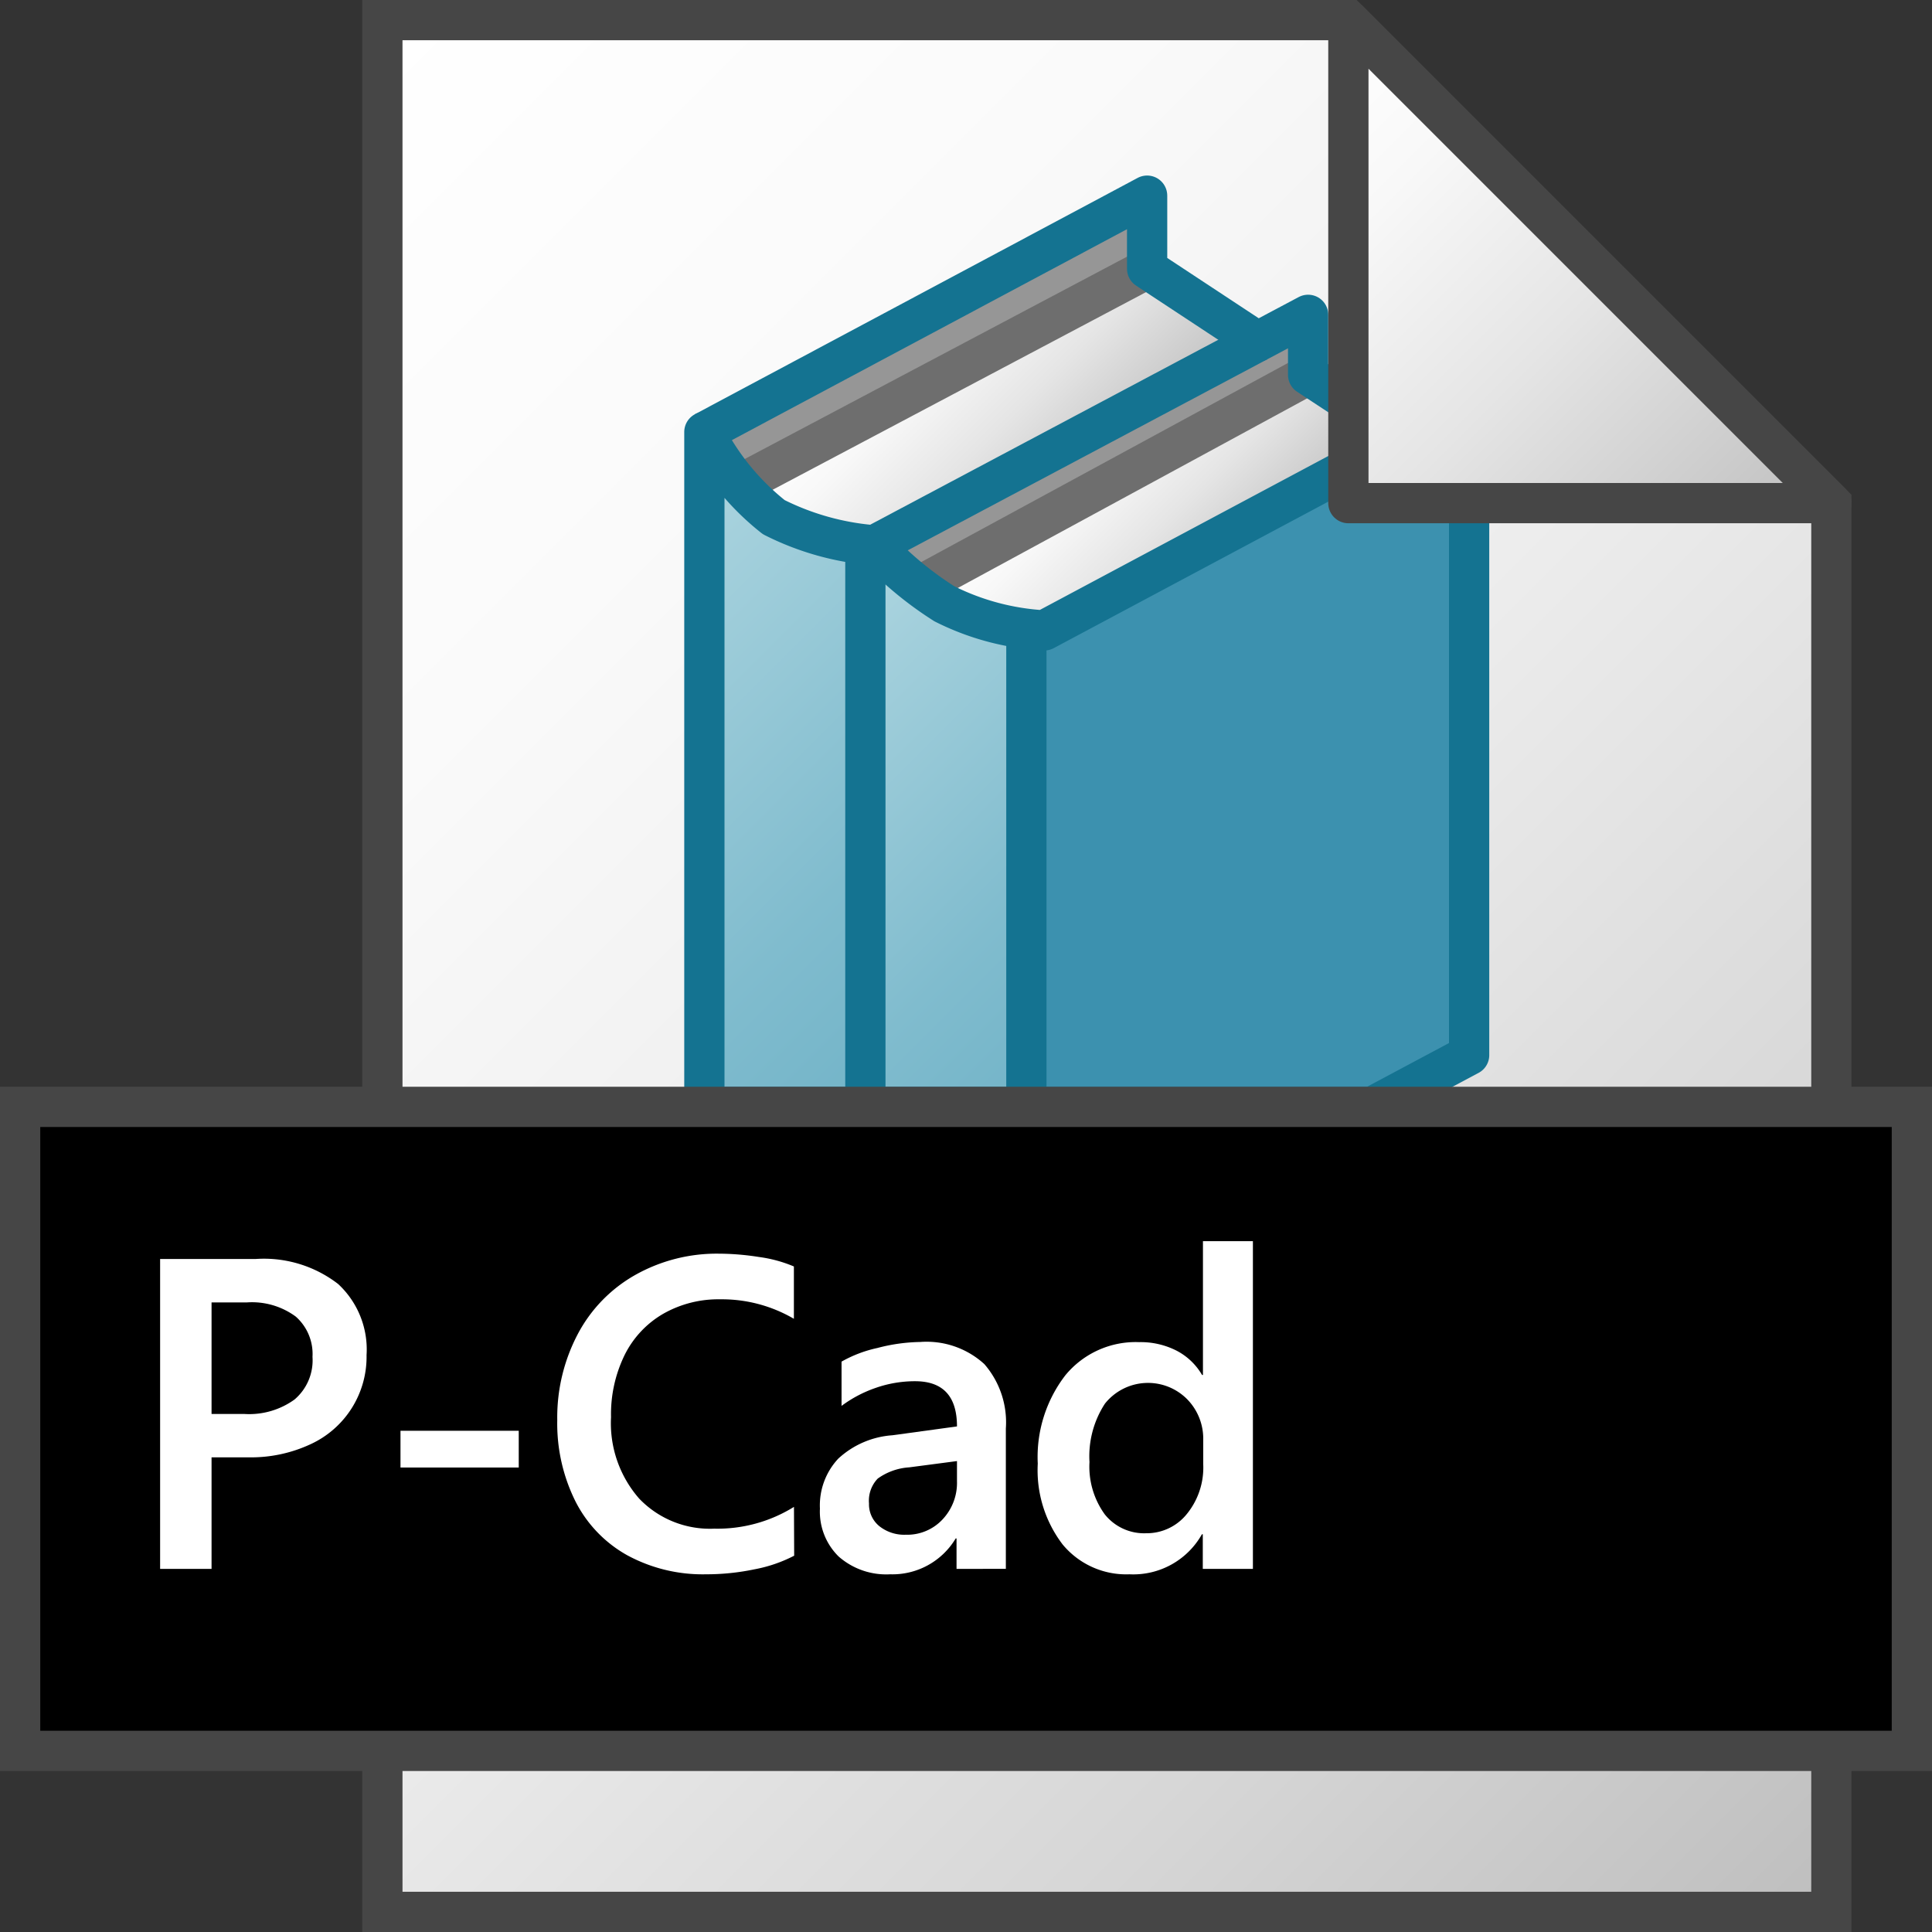 <svg id="Layer_1" data-name="Layer 1" xmlns="http://www.w3.org/2000/svg" xmlns:xlink="http://www.w3.org/1999/xlink" viewBox="0 0 48 48">
    <rect x="0" y="0" width="48" height="48" fill="#333333" stroke="none"/>
    <linearGradient id="linear-gradient" x1="3.75" y1="-780.25" x2="45.25" y2="-821.75" gradientTransform="matrix(1, 0, 0, -1, 0, -774)" gradientUnits="userSpaceOnUse">
      <stop offset="0" stop-color="#fff"/>
      <stop offset="0.232" stop-color="#fafafa"/>
      <stop offset="0.496" stop-color="#ededed"/>
      <stop offset="0.775" stop-color="#d6d6d6"/>
      <stop offset="1" stop-color="#bebebe"/>
    </linearGradient>
    <linearGradient id="paper_gradient" data-name="paper gradient" x1="22.47" y1="7.935" x2="27.134" y2="12.6" gradientUnits="userSpaceOnUse">
      <stop offset="0" stop-color="#fff"/>
      <stop offset="0.221" stop-color="#f8f8f8"/>
      <stop offset="0.541" stop-color="#e5e5e5"/>
      <stop offset="0.92" stop-color="#c6c6c6"/>
      <stop offset="1" stop-color="#bebebe"/>
    </linearGradient>
    <linearGradient id="New_Gradient_Swatch_4" data-name="New Gradient Swatch 4" x1="13.66" y1="14.573" x2="24.044" y2="24.956" gradientUnits="userSpaceOnUse">
      <stop offset="0" stop-color="#afd7e1"/>
      <stop offset="0.159" stop-color="#a4d0dc"/>
      <stop offset="0.706" stop-color="#80bcce"/>
      <stop offset="1" stop-color="#73b4c8"/>
    </linearGradient>
    <linearGradient id="paper_gradient-2" x1="26.762" y1="10.632" x2="30.941" y2="14.811" xlink:href="#paper_gradient"/>
    <linearGradient id="New_Gradient_Swatch_4-2" x1="18.582" y1="16.439" x2="27.571" y2="25.429" xlink:href="#New_Gradient_Swatch_4"/>
    <linearGradient id="paper_gradient-3" x1="30.5" y1="-777.5" x2="42.5" y2="-789.5" gradientTransform="matrix(1, 0, 0, -1, 0, -774)" xlink:href="#paper_gradient"/>
  <polygon points="33.5 0.5 9.5 0.5 9.5 47.5 45.5 47.5 45.5 12.5 33.5 0.5" stroke="#464646" stroke-miterlimit="10" fill="url(#linear-gradient)"/>
    <polyline points="18.358 12.046 28.5 6.678 31.246 8.488 21.722 13.548" fill="url(#paper_gradient)"/>
    <polygon points="28.5 4.861 28.5 6.678 18.358 12.046 17.5 10.733 28.5 4.861" fill="#969696"/>
    <path d="M21.5,27.5h-4V10.733a5.842,5.842,0,0,0,1.668,2.077,7.292,7.292,0,0,0,2.554.738l-.222-.027Z" fill="url(#New_Gradient_Swatch_4)"/>
  <polyline points="22.83 14.564 32.5 9.315 34.873 10.88 25.944 15.659" fill="url(#paper_gradient-2)"/>
  <polyline points="32.5 7.822 32.5 9.315 22.83 14.564 21.722 13.548" fill="#969696"/>
  <line x1="32.5" y1="9.315" x2="22.83" y2="14.564" fill="#969696" stroke="#6e6e6e" stroke-linejoin="round"/>
  <path d="M25.5,27.5h-4V13.521l.222.027A8.727,8.727,0,0,0,23.461,15a6.28,6.28,0,0,0,2.483.662L25.5,16Z" fill="url(#New_Gradient_Swatch_4-2)"/>
  <polygon points="36.5 10.029 36.5 26.214 34.09 27.5 25.5 27.5 25.5 16 25.944 15.659 36.5 10.029" fill="#3c91af"/>
  <line x1="25.5" y1="27.5" x2="25.5" y2="16" fill="none" stroke="#147391" stroke-linejoin="round"/>
  <line x1="21.5" y1="27.5" x2="21.5" y2="13.521" fill="none" stroke="#147391" stroke-linejoin="round"/>
  <line x1="28.5" y1="6.678" x2="18.358" y2="12.046" fill="none" stroke="#6e6e6e" stroke-linejoin="round"/>
  <path d="M21.722,13.548A8.727,8.727,0,0,0,23.461,15a6.28,6.28,0,0,0,2.483.662L36.5,10.029V26.214L34.09,27.5H17.5V10.733a6.284,6.284,0,0,0,1.725,2.116A6.69,6.69,0,0,0,21.722,13.548Z" fill="none" stroke="#147391" stroke-linecap="round" stroke-linejoin="round"/>
  <polyline points="17.5 10.733 28.5 4.861 28.5 6.678 31.246 8.488 32.5 7.822 32.5 9.315 34.99 10.953" fill="none" stroke="#147391" stroke-linejoin="round"/>
  <line x1="21.722" y1="13.548" x2="31.246" y2="8.488" fill="none" stroke="#147391" stroke-linejoin="round"/>
  <polygon points="33.5 0.5 33.5 12.5 45.5 12.5 33.5 0.5" stroke="#464646" stroke-linejoin="round" fill="url(#paper_gradient-3)"/>
  <rect x="0.5" y="27.5" width="47" height="16" stroke="#464646" stroke-miterlimit="10"/>
    <path d="M9.107,33.667a2.389,2.389,0,0,1-1.4,2.218,3.5,3.5,0,0,1-1.536.322H5.256v2.772H3.978v-7.7H6.357A3.016,3.016,0,0,1,8.4,31.9,2.217,2.217,0,0,1,9.107,33.667Zm-1.343.043a1.239,1.239,0,0,0-.416-1,1.834,1.834,0,0,0-1.211-.352H5.256v2.772h.822a1.924,1.924,0,0,0,1.24-.36A1.278,1.278,0,0,0,7.764,33.71Z" fill="#fff"/>
    <path d="M9.95,36.46v-.913h2.938v.913Z" fill="#fff"/>
    <path d="M19.731,38.651a3.559,3.559,0,0,1-.985.338,5.863,5.863,0,0,1-1.206.124,3.931,3.931,0,0,1-1.96-.475,3.173,3.173,0,0,1-1.289-1.349,4.336,4.336,0,0,1-.446-2.006,4.441,4.441,0,0,1,.515-2.148A3.632,3.632,0,0,1,15.8,31.666a4.128,4.128,0,0,1,2.054-.519,6.538,6.538,0,0,1,1,.082,3.367,3.367,0,0,1,.87.236v1.3a3.545,3.545,0,0,0-1.836-.484,2.761,2.761,0,0,0-1.411.36,2.43,2.43,0,0,0-.958,1.023,3.348,3.348,0,0,0-.338,1.544,2.843,2.843,0,0,0,.7,2.025,2.432,2.432,0,0,0,1.864.746,3.6,3.6,0,0,0,1.981-.541Z" fill="#fff"/>
    <path d="M23.765,38.979v-.757h-.021a1.832,1.832,0,0,1-1.628.891,1.791,1.791,0,0,1-1.278-.44,1.561,1.561,0,0,1-.467-1.193,1.7,1.7,0,0,1,.456-1.241,2.205,2.205,0,0,1,1.343-.58l1.606-.22q0-1.123-1.042-1.123a2.952,2.952,0,0,0-.981.167,3.106,3.106,0,0,0-.845.446v-1.1a3.152,3.152,0,0,1,.888-.338,4.408,4.408,0,0,1,1.067-.15,2.126,2.126,0,0,1,1.593.55,2.205,2.205,0,0,1,.534,1.6v3.486ZM21.59,37.352a.7.7,0,0,0,.258.566.993.993,0,0,0,.655.212,1.2,1.2,0,0,0,.913-.379,1.326,1.326,0,0,0,.36-.953V36.3l-1.187.156a1.5,1.5,0,0,0-.782.279A.793.793,0,0,0,21.59,37.352Z" fill="#fff"/>
    <path d="M29.883,38.979v-.86h-.022a1.956,1.956,0,0,1-1.8.994,2.05,2.05,0,0,1-1.66-.741,3.04,3.04,0,0,1-.618-2.009,3.328,3.328,0,0,1,.685-2.194,2.262,2.262,0,0,1,1.834-.824,1.966,1.966,0,0,1,.924.209,1.568,1.568,0,0,1,.639.607h.022V30.836h1.241v8.143Zm.011-3.212a1.4,1.4,0,0,0-.39-.994,1.369,1.369,0,0,0-2.052.1,2.388,2.388,0,0,0-.384,1.45,2.02,2.02,0,0,0,.379,1.3,1.251,1.251,0,0,0,1.029.47,1.278,1.278,0,0,0,1.009-.476,1.826,1.826,0,0,0,.409-1.237Z" fill="#fff"/>
</svg>
